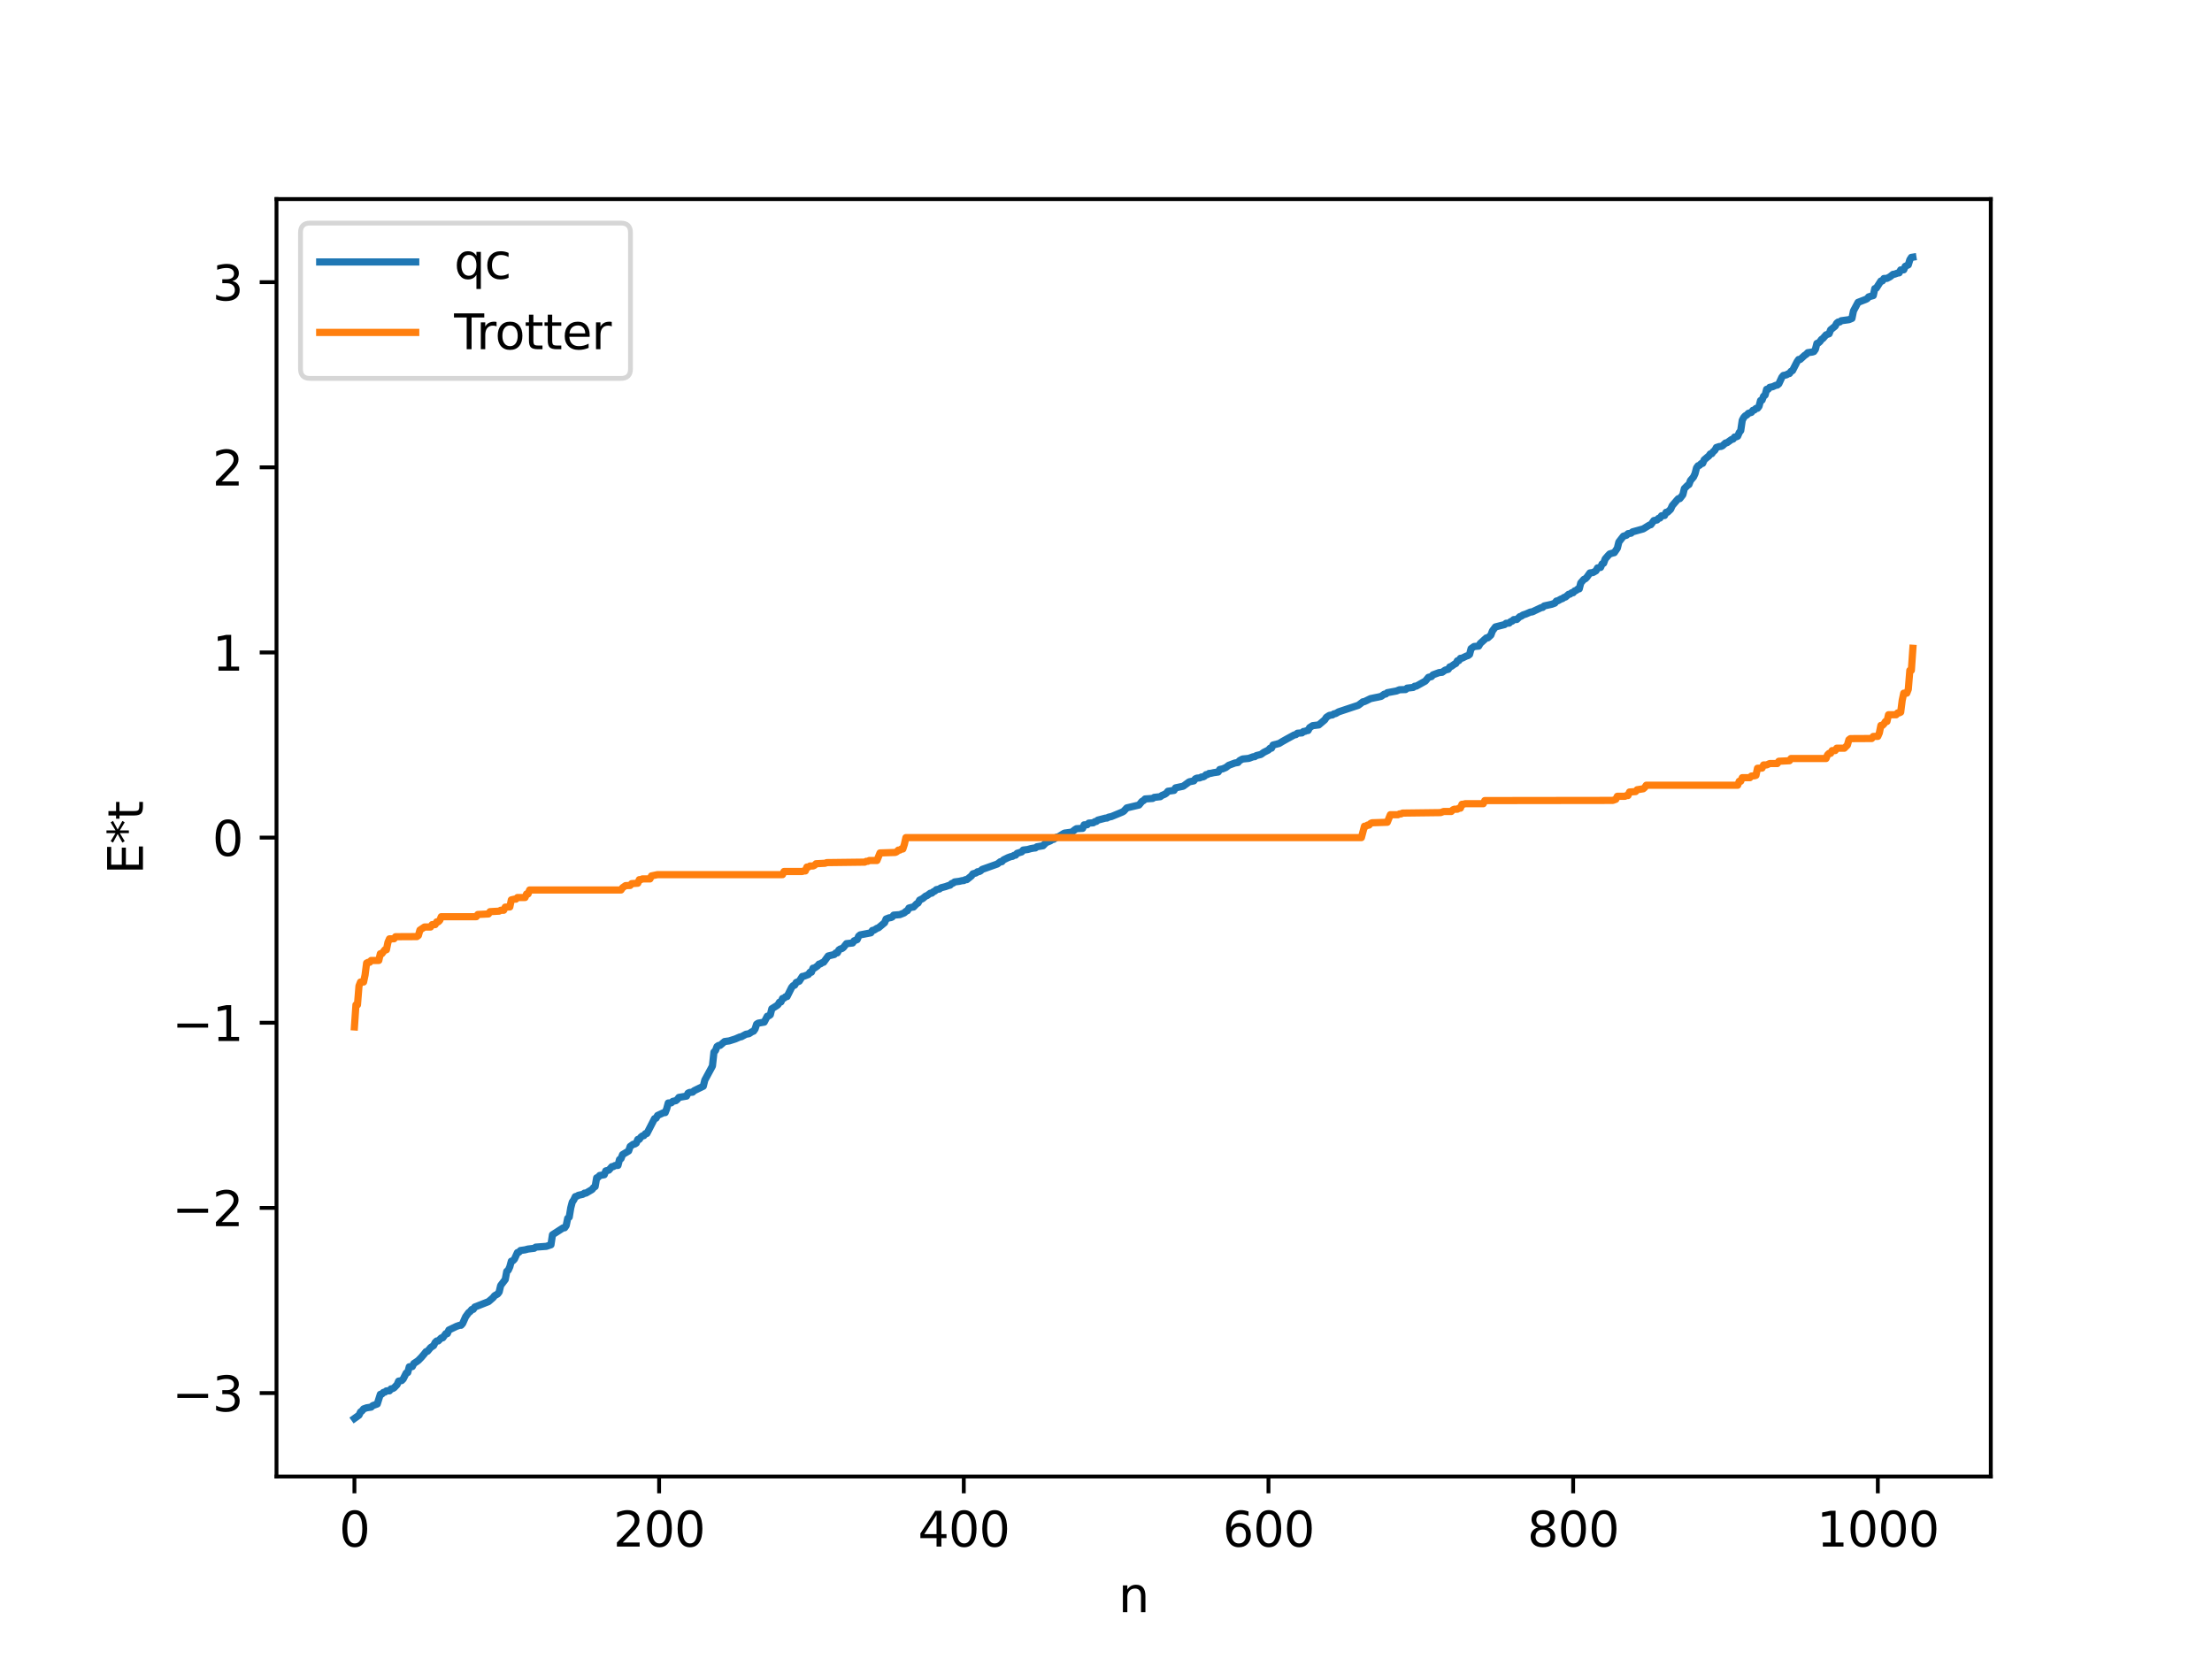 <?xml version="1.0" encoding="utf-8" standalone="no"?>
<!DOCTYPE svg PUBLIC "-//W3C//DTD SVG 1.1//EN"
  "http://www.w3.org/Graphics/SVG/1.1/DTD/svg11.dtd">
<svg xmlns:xlink="http://www.w3.org/1999/xlink" width="460.8pt" height="345.6pt" viewBox="0 0 460.8 345.6" xmlns="http://www.w3.org/2000/svg" version="1.1">
 <defs>
  <style type="text/css">*{stroke-linejoin: round; stroke-linecap: butt}</style>
 </defs>
 <g id="figure_1">
  <g id="patch_1">
   <path d="M 0 345.6 
L 460.8 345.6 
L 460.8 0 
L 0 0 
z
" style="fill: #ffffff"/>
  </g>
  <g id="axes_1">
   <g id="patch_2">
    <path d="M 57.6 307.584 
L 414.72 307.584 
L 414.72 41.472 
L 57.6 41.472 
z
" style="fill: #ffffff"/>
   </g>
   <g id="matplotlib.axis_1">
    <g id="xtick_1">
     <g id="line2d_1">
      <defs>
       <path id="m1060b98d6a" d="M 0 0 
L 0 3.5 
" style="stroke: #000000; stroke-width: 0.8"/>
      </defs>
      <g>
       <use xlink:href="#m1060b98d6a" x="73.833" y="307.584" style="stroke: #000000; stroke-width: 0.8"/>
      </g>
     </g>
     <g id="text_1">
      <!-- 0 -->
      <g transform="translate(70.651 322.182) scale(0.1 -0.1)">
       <defs>
        <path id="DejaVuSans-30" d="M 2034 4250 
Q 1547 4250 1301 3770 
Q 1056 3291 1056 2328 
Q 1056 1369 1301 889 
Q 1547 409 2034 409 
Q 2525 409 2770 889 
Q 3016 1369 3016 2328 
Q 3016 3291 2770 3770 
Q 2525 4250 2034 4250 
z
M 2034 4750 
Q 2819 4750 3233 4129 
Q 3647 3509 3647 2328 
Q 3647 1150 3233 529 
Q 2819 -91 2034 -91 
Q 1250 -91 836 529 
Q 422 1150 422 2328 
Q 422 3509 836 4129 
Q 1250 4750 2034 4750 
z
" transform="scale(0.016)"/>
       </defs>
       <use xlink:href="#DejaVuSans-30"/>
      </g>
     </g>
    </g>
    <g id="xtick_2">
     <g id="line2d_2">
      <g>
       <use xlink:href="#m1060b98d6a" x="137.304" y="307.584" style="stroke: #000000; stroke-width: 0.8"/>
      </g>
     </g>
     <g id="text_2">
      <!-- 200 -->
      <g transform="translate(127.76 322.182) scale(0.1 -0.1)">
       <defs>
        <path id="DejaVuSans-32" d="M 1228 531 
L 3431 531 
L 3431 0 
L 469 0 
L 469 531 
Q 828 903 1448 1529 
Q 2069 2156 2228 2338 
Q 2531 2678 2651 2914 
Q 2772 3150 2772 3378 
Q 2772 3750 2511 3984 
Q 2250 4219 1831 4219 
Q 1534 4219 1204 4116 
Q 875 4013 500 3803 
L 500 4441 
Q 881 4594 1212 4672 
Q 1544 4750 1819 4750 
Q 2544 4750 2975 4387 
Q 3406 4025 3406 3419 
Q 3406 3131 3298 2873 
Q 3191 2616 2906 2266 
Q 2828 2175 2409 1742 
Q 1991 1309 1228 531 
z
" transform="scale(0.016)"/>
       </defs>
       <use xlink:href="#DejaVuSans-32"/>
       <use xlink:href="#DejaVuSans-30" x="63.623"/>
       <use xlink:href="#DejaVuSans-30" x="127.246"/>
      </g>
     </g>
    </g>
    <g id="xtick_3">
     <g id="line2d_3">
      <g>
       <use xlink:href="#m1060b98d6a" x="200.775" y="307.584" style="stroke: #000000; stroke-width: 0.8"/>
      </g>
     </g>
     <g id="text_3">
      <!-- 400 -->
      <g transform="translate(191.231 322.182) scale(0.1 -0.1)">
       <defs>
        <path id="DejaVuSans-34" d="M 2419 4116 
L 825 1625 
L 2419 1625 
L 2419 4116 
z
M 2253 4666 
L 3047 4666 
L 3047 1625 
L 3713 1625 
L 3713 1100 
L 3047 1100 
L 3047 0 
L 2419 0 
L 2419 1100 
L 313 1100 
L 313 1709 
L 2253 4666 
z
" transform="scale(0.016)"/>
       </defs>
       <use xlink:href="#DejaVuSans-34"/>
       <use xlink:href="#DejaVuSans-30" x="63.623"/>
       <use xlink:href="#DejaVuSans-30" x="127.246"/>
      </g>
     </g>
    </g>
    <g id="xtick_4">
     <g id="line2d_4">
      <g>
       <use xlink:href="#m1060b98d6a" x="264.246" y="307.584" style="stroke: #000000; stroke-width: 0.8"/>
      </g>
     </g>
     <g id="text_4">
      <!-- 600 -->
      <g transform="translate(254.702 322.182) scale(0.1 -0.1)">
       <defs>
        <path id="DejaVuSans-36" d="M 2113 2584 
Q 1688 2584 1439 2293 
Q 1191 2003 1191 1497 
Q 1191 994 1439 701 
Q 1688 409 2113 409 
Q 2538 409 2786 701 
Q 3034 994 3034 1497 
Q 3034 2003 2786 2293 
Q 2538 2584 2113 2584 
z
M 3366 4563 
L 3366 3988 
Q 3128 4100 2886 4159 
Q 2644 4219 2406 4219 
Q 1781 4219 1451 3797 
Q 1122 3375 1075 2522 
Q 1259 2794 1537 2939 
Q 1816 3084 2150 3084 
Q 2853 3084 3261 2657 
Q 3669 2231 3669 1497 
Q 3669 778 3244 343 
Q 2819 -91 2113 -91 
Q 1303 -91 875 529 
Q 447 1150 447 2328 
Q 447 3434 972 4092 
Q 1497 4750 2381 4750 
Q 2619 4750 2861 4703 
Q 3103 4656 3366 4563 
z
" transform="scale(0.016)"/>
       </defs>
       <use xlink:href="#DejaVuSans-36"/>
       <use xlink:href="#DejaVuSans-30" x="63.623"/>
       <use xlink:href="#DejaVuSans-30" x="127.246"/>
      </g>
     </g>
    </g>
    <g id="xtick_5">
     <g id="line2d_5">
      <g>
       <use xlink:href="#m1060b98d6a" x="327.717" y="307.584" style="stroke: #000000; stroke-width: 0.8"/>
      </g>
     </g>
     <g id="text_5">
      <!-- 800 -->
      <g transform="translate(318.173 322.182) scale(0.1 -0.1)">
       <defs>
        <path id="DejaVuSans-38" d="M 2034 2216 
Q 1584 2216 1326 1975 
Q 1069 1734 1069 1313 
Q 1069 891 1326 650 
Q 1584 409 2034 409 
Q 2484 409 2743 651 
Q 3003 894 3003 1313 
Q 3003 1734 2745 1975 
Q 2488 2216 2034 2216 
z
M 1403 2484 
Q 997 2584 770 2862 
Q 544 3141 544 3541 
Q 544 4100 942 4425 
Q 1341 4750 2034 4750 
Q 2731 4750 3128 4425 
Q 3525 4100 3525 3541 
Q 3525 3141 3298 2862 
Q 3072 2584 2669 2484 
Q 3125 2378 3379 2068 
Q 3634 1759 3634 1313 
Q 3634 634 3220 271 
Q 2806 -91 2034 -91 
Q 1263 -91 848 271 
Q 434 634 434 1313 
Q 434 1759 690 2068 
Q 947 2378 1403 2484 
z
M 1172 3481 
Q 1172 3119 1398 2916 
Q 1625 2713 2034 2713 
Q 2441 2713 2670 2916 
Q 2900 3119 2900 3481 
Q 2900 3844 2670 4047 
Q 2441 4250 2034 4250 
Q 1625 4250 1398 4047 
Q 1172 3844 1172 3481 
z
" transform="scale(0.016)"/>
       </defs>
       <use xlink:href="#DejaVuSans-38"/>
       <use xlink:href="#DejaVuSans-30" x="63.623"/>
       <use xlink:href="#DejaVuSans-30" x="127.246"/>
      </g>
     </g>
    </g>
    <g id="xtick_6">
     <g id="line2d_6">
      <g>
       <use xlink:href="#m1060b98d6a" x="391.188" y="307.584" style="stroke: #000000; stroke-width: 0.8"/>
      </g>
     </g>
     <g id="text_6">
      <!-- 1000 -->
      <g transform="translate(378.463 322.182) scale(0.1 -0.1)">
       <defs>
        <path id="DejaVuSans-31" d="M 794 531 
L 1825 531 
L 1825 4091 
L 703 3866 
L 703 4441 
L 1819 4666 
L 2450 4666 
L 2450 531 
L 3481 531 
L 3481 0 
L 794 0 
L 794 531 
z
" transform="scale(0.016)"/>
       </defs>
       <use xlink:href="#DejaVuSans-31"/>
       <use xlink:href="#DejaVuSans-30" x="63.623"/>
       <use xlink:href="#DejaVuSans-30" x="127.246"/>
       <use xlink:href="#DejaVuSans-30" x="190.869"/>
      </g>
     </g>
    </g>
    <g id="text_7">
     <!-- n -->
     <g transform="translate(232.991 335.861) scale(0.1 -0.1)">
      <defs>
       <path id="DejaVuSans-6e" d="M 3513 2113 
L 3513 0 
L 2938 0 
L 2938 2094 
Q 2938 2591 2744 2837 
Q 2550 3084 2163 3084 
Q 1697 3084 1428 2787 
Q 1159 2491 1159 1978 
L 1159 0 
L 581 0 
L 581 3500 
L 1159 3500 
L 1159 2956 
Q 1366 3272 1645 3428 
Q 1925 3584 2291 3584 
Q 2894 3584 3203 3211 
Q 3513 2838 3513 2113 
z
" transform="scale(0.016)"/>
      </defs>
      <use xlink:href="#DejaVuSans-6e"/>
     </g>
    </g>
   </g>
   <g id="matplotlib.axis_2">
    <g id="ytick_1">
     <g id="line2d_7">
      <defs>
       <path id="mcd99a61189" d="M 0 0 
L -3.5 0 
" style="stroke: #000000; stroke-width: 0.8"/>
      </defs>
      <g>
       <use xlink:href="#mcd99a61189" x="57.6" y="290.202" style="stroke: #000000; stroke-width: 0.8"/>
      </g>
     </g>
     <g id="text_8">
      <!-- −3 -->
      <g transform="translate(35.858 294.001) scale(0.1 -0.1)">
       <defs>
        <path id="DejaVuSans-2212" d="M 678 2272 
L 4684 2272 
L 4684 1741 
L 678 1741 
L 678 2272 
z
" transform="scale(0.016)"/>
        <path id="DejaVuSans-33" d="M 2597 2516 
Q 3050 2419 3304 2112 
Q 3559 1806 3559 1356 
Q 3559 666 3084 287 
Q 2609 -91 1734 -91 
Q 1441 -91 1130 -33 
Q 819 25 488 141 
L 488 750 
Q 750 597 1062 519 
Q 1375 441 1716 441 
Q 2309 441 2620 675 
Q 2931 909 2931 1356 
Q 2931 1769 2642 2001 
Q 2353 2234 1838 2234 
L 1294 2234 
L 1294 2753 
L 1863 2753 
Q 2328 2753 2575 2939 
Q 2822 3125 2822 3475 
Q 2822 3834 2567 4026 
Q 2313 4219 1838 4219 
Q 1578 4219 1281 4162 
Q 984 4106 628 3988 
L 628 4550 
Q 988 4650 1302 4700 
Q 1616 4750 1894 4750 
Q 2613 4750 3031 4423 
Q 3450 4097 3450 3541 
Q 3450 3153 3228 2886 
Q 3006 2619 2597 2516 
z
" transform="scale(0.016)"/>
       </defs>
       <use xlink:href="#DejaVuSans-2212"/>
       <use xlink:href="#DejaVuSans-33" x="83.789"/>
      </g>
     </g>
    </g>
    <g id="ytick_2">
     <g id="line2d_8">
      <g>
       <use xlink:href="#mcd99a61189" x="57.6" y="251.631" style="stroke: #000000; stroke-width: 0.8"/>
      </g>
     </g>
     <g id="text_9">
      <!-- −2 -->
      <g transform="translate(35.858 255.43) scale(0.1 -0.1)">
       <use xlink:href="#DejaVuSans-2212"/>
       <use xlink:href="#DejaVuSans-32" x="83.789"/>
      </g>
     </g>
    </g>
    <g id="ytick_3">
     <g id="line2d_9">
      <g>
       <use xlink:href="#mcd99a61189" x="57.6" y="213.06" style="stroke: #000000; stroke-width: 0.8"/>
      </g>
     </g>
     <g id="text_10">
      <!-- −1 -->
      <g transform="translate(35.858 216.859) scale(0.1 -0.1)">
       <use xlink:href="#DejaVuSans-2212"/>
       <use xlink:href="#DejaVuSans-31" x="83.789"/>
      </g>
     </g>
    </g>
    <g id="ytick_4">
     <g id="line2d_10">
      <g>
       <use xlink:href="#mcd99a61189" x="57.6" y="174.489" style="stroke: #000000; stroke-width: 0.8"/>
      </g>
     </g>
     <g id="text_11">
      <!-- 0 -->
      <g transform="translate(44.237 178.288) scale(0.1 -0.1)">
       <use xlink:href="#DejaVuSans-30"/>
      </g>
     </g>
    </g>
    <g id="ytick_5">
     <g id="line2d_11">
      <g>
       <use xlink:href="#mcd99a61189" x="57.6" y="135.918" style="stroke: #000000; stroke-width: 0.8"/>
      </g>
     </g>
     <g id="text_12">
      <!-- 1 -->
      <g transform="translate(44.237 139.717) scale(0.1 -0.1)">
       <use xlink:href="#DejaVuSans-31"/>
      </g>
     </g>
    </g>
    <g id="ytick_6">
     <g id="line2d_12">
      <g>
       <use xlink:href="#mcd99a61189" x="57.6" y="97.347" style="stroke: #000000; stroke-width: 0.8"/>
      </g>
     </g>
     <g id="text_13">
      <!-- 2 -->
      <g transform="translate(44.237 101.146) scale(0.1 -0.1)">
       <use xlink:href="#DejaVuSans-32"/>
      </g>
     </g>
    </g>
    <g id="ytick_7">
     <g id="line2d_13">
      <g>
       <use xlink:href="#mcd99a61189" x="57.6" y="58.776" style="stroke: #000000; stroke-width: 0.8"/>
      </g>
     </g>
     <g id="text_14">
      <!-- 3 -->
      <g transform="translate(44.237 62.575) scale(0.1 -0.1)">
       <use xlink:href="#DejaVuSans-33"/>
      </g>
     </g>
    </g>
    <g id="text_15">
     <!-- E*t -->
     <g transform="translate(29.778 182.148) rotate(-90) scale(0.1 -0.1)">
      <defs>
       <path id="DejaVuSans-45" d="M 628 4666 
L 3578 4666 
L 3578 4134 
L 1259 4134 
L 1259 2753 
L 3481 2753 
L 3481 2222 
L 1259 2222 
L 1259 531 
L 3634 531 
L 3634 0 
L 628 0 
L 628 4666 
z
" transform="scale(0.016)"/>
       <path id="DejaVuSans-2a" d="M 3009 3897 
L 1888 3291 
L 3009 2681 
L 2828 2375 
L 1778 3009 
L 1778 1831 
L 1422 1831 
L 1422 3009 
L 372 2375 
L 191 2681 
L 1313 3291 
L 191 3897 
L 372 4206 
L 1422 3572 
L 1422 4750 
L 1778 4750 
L 1778 3572 
L 2828 4206 
L 3009 3897 
z
" transform="scale(0.016)"/>
       <path id="DejaVuSans-74" d="M 1172 4494 
L 1172 3500 
L 2356 3500 
L 2356 3053 
L 1172 3053 
L 1172 1153 
Q 1172 725 1289 603 
Q 1406 481 1766 481 
L 2356 481 
L 2356 0 
L 1766 0 
Q 1100 0 847 248 
Q 594 497 594 1153 
L 594 3053 
L 172 3053 
L 172 3500 
L 594 3500 
L 594 4494 
L 1172 4494 
z
" transform="scale(0.016)"/>
      </defs>
      <use xlink:href="#DejaVuSans-45"/>
      <use xlink:href="#DejaVuSans-2a" x="63.184"/>
      <use xlink:href="#DejaVuSans-74" x="113.184"/>
     </g>
    </g>
   </g>
   <g id="line2d_14">
    <path d="M 73.833 295.488 
L 74.785 294.806 
L 75.102 294.143 
L 75.42 293.913 
L 75.737 293.504 
L 76.372 293.275 
L 77.324 293.125 
L 77.641 292.817 
L 78.593 292.474 
L 79.228 290.463 
L 79.545 290.41 
L 79.862 290.066 
L 80.18 290.008 
L 80.497 289.747 
L 81.132 289.734 
L 81.449 289.329 
L 81.767 289.279 
L 82.084 289.112 
L 82.719 288.448 
L 83.036 287.718 
L 83.671 287.599 
L 83.988 287.28 
L 84.623 286.027 
L 84.94 285.926 
L 85.258 284.727 
L 85.892 284.681 
L 86.21 284.044 
L 86.844 283.632 
L 87.162 283.392 
L 87.796 282.741 
L 88.431 281.985 
L 88.748 281.575 
L 89.066 281.488 
L 89.7 280.728 
L 90.335 280.304 
L 90.653 279.657 
L 90.97 279.352 
L 91.287 279.352 
L 91.922 278.72 
L 92.239 278.688 
L 92.874 277.822 
L 93.191 277.814 
L 93.509 277.066 
L 95.096 276.305 
L 95.73 276.082 
L 96.048 276.075 
L 96.365 275.725 
L 97 274.301 
L 97.634 273.435 
L 97.952 273.207 
L 98.269 272.798 
L 98.586 272.767 
L 98.904 272.277 
L 101.76 271.157 
L 102.712 270.332 
L 103.029 269.923 
L 103.664 269.559 
L 103.981 269.15 
L 104.299 267.795 
L 105.251 266.547 
L 105.568 264.849 
L 105.886 264.596 
L 106.203 263.897 
L 106.52 262.726 
L 106.838 262.64 
L 107.155 262.317 
L 107.79 260.931 
L 108.107 260.85 
L 108.424 260.502 
L 109.377 260.363 
L 110.011 260.196 
L 111.281 260.044 
L 111.598 259.799 
L 113.82 259.633 
L 114.772 259.313 
L 115.089 257.224 
L 117.31 255.79 
L 117.628 255.769 
L 117.945 255.322 
L 118.262 253.794 
L 118.58 253.551 
L 118.897 251.62 
L 119.215 250.41 
L 119.532 249.954 
L 119.849 249.275 
L 120.167 249.201 
L 120.484 249.002 
L 121.436 248.792 
L 121.753 248.546 
L 122.071 248.544 
L 123.34 247.794 
L 123.658 247.385 
L 123.975 247.185 
L 124.292 245.369 
L 124.61 245.241 
L 124.927 244.874 
L 125.879 244.718 
L 126.196 243.913 
L 126.831 243.76 
L 127.466 243.037 
L 127.783 243.016 
L 128.1 242.798 
L 128.735 242.773 
L 129.053 241.561 
L 129.37 241.361 
L 129.687 240.53 
L 130.957 239.768 
L 131.274 238.826 
L 131.909 238.372 
L 132.226 238.328 
L 132.543 238.128 
L 132.861 237.367 
L 133.178 237.349 
L 133.496 236.893 
L 133.813 236.637 
L 134.13 236.577 
L 134.448 236.165 
L 134.765 236.121 
L 136.352 233.033 
L 136.669 232.944 
L 136.986 232.374 
L 138.256 231.786 
L 138.573 231.778 
L 138.891 230.958 
L 139.208 229.775 
L 139.843 229.739 
L 140.16 229.431 
L 140.795 229.287 
L 141.112 229.024 
L 141.429 228.608 
L 143.016 228.338 
L 143.334 227.727 
L 143.651 227.574 
L 144.286 227.519 
L 144.603 227.212 
L 146.507 226.283 
L 146.824 225.01 
L 148.411 222.073 
L 148.729 219.167 
L 149.046 218.856 
L 149.363 218.017 
L 149.681 217.798 
L 149.998 217.777 
L 150.95 216.97 
L 151.902 216.841 
L 153.172 216.435 
L 154.124 216.023 
L 154.441 215.97 
L 155.393 215.452 
L 156.028 215.343 
L 156.662 214.928 
L 156.98 214.811 
L 157.297 214.356 
L 157.615 213.361 
L 157.932 213.144 
L 159.201 212.927 
L 159.836 211.697 
L 160.153 211.63 
L 160.471 211.392 
L 160.788 210.138 
L 161.74 209.544 
L 162.058 209.314 
L 162.375 208.774 
L 162.692 208.719 
L 163.01 208.004 
L 163.327 207.938 
L 163.644 207.637 
L 163.962 207.602 
L 164.914 205.698 
L 165.231 205.336 
L 165.548 205.226 
L 165.866 204.665 
L 166.5 204.403 
L 167.135 203.413 
L 167.453 203.369 
L 168.087 203.129 
L 168.405 203.004 
L 168.722 202.54 
L 169.039 202.524 
L 169.357 201.693 
L 169.674 201.658 
L 170.309 201.213 
L 170.626 200.833 
L 170.943 200.785 
L 171.261 200.54 
L 171.578 200.454 
L 172.53 199.15 
L 173.8 198.841 
L 174.117 198.507 
L 174.434 198.499 
L 174.752 197.892 
L 175.069 197.681 
L 175.386 197.612 
L 175.704 197.372 
L 176.339 196.576 
L 177.608 196.444 
L 177.925 195.992 
L 178.56 195.743 
L 178.877 195.012 
L 179.195 194.754 
L 181.416 194.323 
L 181.734 193.83 
L 182.051 193.785 
L 182.686 193.385 
L 183.003 193.278 
L 184.272 192.218 
L 184.59 191.443 
L 185.224 191.196 
L 185.542 191.169 
L 185.859 191.029 
L 186.177 190.637 
L 187.446 190.537 
L 188.398 190.157 
L 188.715 189.837 
L 189.033 189.72 
L 189.35 189.163 
L 189.985 188.992 
L 190.302 188.95 
L 190.937 188.294 
L 191.254 188.114 
L 191.572 187.507 
L 192.206 187.192 
L 192.841 186.665 
L 193.158 186.55 
L 193.793 186.073 
L 194.11 186.059 
L 194.428 185.768 
L 194.745 185.633 
L 195.062 185.325 
L 195.697 185.197 
L 196.015 184.944 
L 196.967 184.698 
L 197.601 184.47 
L 197.919 184.396 
L 198.236 184.07 
L 198.553 183.965 
L 198.871 183.72 
L 199.823 183.598 
L 200.458 183.45 
L 200.775 183.439 
L 201.092 183.254 
L 201.41 183.239 
L 202.362 182.477 
L 202.679 182.031 
L 203.314 181.853 
L 203.631 181.601 
L 203.948 181.583 
L 204.266 181.424 
L 204.583 181.121 
L 207.757 179.991 
L 208.391 179.51 
L 208.709 179.506 
L 209.026 179.136 
L 209.978 178.668 
L 210.613 178.438 
L 210.93 178.391 
L 211.248 178.172 
L 211.565 178.146 
L 211.882 177.762 
L 212.834 177.468 
L 213.152 177.085 
L 214.104 176.965 
L 214.739 176.782 
L 215.373 176.669 
L 215.691 176.644 
L 216.008 176.398 
L 217.277 176.184 
L 217.912 175.537 
L 218.864 175.144 
L 219.181 174.861 
L 219.499 174.85 
L 220.134 174.391 
L 220.451 174.34 
L 221.72 173.555 
L 222.99 173.384 
L 223.307 173.334 
L 223.942 172.821 
L 224.259 172.631 
L 225.529 172.563 
L 225.846 171.83 
L 226.481 171.811 
L 226.798 171.472 
L 227.75 171.402 
L 228.067 171.169 
L 228.385 171.121 
L 228.702 170.844 
L 230.289 170.429 
L 230.606 170.416 
L 230.924 170.236 
L 231.558 170.092 
L 233.78 169.172 
L 234.097 168.989 
L 234.732 168.301 
L 237.271 167.7 
L 237.905 166.936 
L 238.223 166.774 
L 238.54 166.438 
L 240.127 166.327 
L 240.444 166.107 
L 241.714 165.965 
L 242.031 165.715 
L 242.666 165.444 
L 242.983 165.226 
L 243.3 164.836 
L 244.57 164.654 
L 244.887 164.123 
L 246.474 163.788 
L 247.743 162.867 
L 248.696 162.673 
L 249.013 162.243 
L 249.33 162.101 
L 249.965 162.045 
L 250.282 161.86 
L 250.6 161.855 
L 250.917 161.701 
L 251.234 161.374 
L 251.552 161.347 
L 251.869 161.116 
L 252.186 161.111 
L 252.821 160.962 
L 253.773 160.824 
L 254.091 160.298 
L 254.725 160.159 
L 255.36 159.889 
L 255.995 159.411 
L 257.264 158.946 
L 257.899 158.842 
L 258.216 158.455 
L 258.851 158.114 
L 260.12 157.989 
L 261.072 157.643 
L 261.39 157.626 
L 261.707 157.403 
L 262.659 157.171 
L 263.294 156.717 
L 264.246 156.241 
L 264.563 155.879 
L 264.881 155.858 
L 265.198 155.206 
L 266.467 154.876 
L 267.102 154.492 
L 268.054 153.953 
L 269.641 153.088 
L 269.958 153.037 
L 270.276 152.745 
L 271.228 152.673 
L 271.545 152.376 
L 271.862 152.366 
L 272.18 152.203 
L 272.497 152.178 
L 272.815 151.58 
L 273.449 151.168 
L 274.719 151.015 
L 275.988 149.936 
L 276.305 149.433 
L 276.94 149.024 
L 277.575 148.928 
L 277.892 148.703 
L 278.21 148.663 
L 278.844 148.294 
L 282.97 146.917 
L 283.922 146.199 
L 284.239 146.153 
L 285.509 145.536 
L 286.461 145.336 
L 287.096 145.211 
L 287.73 145.065 
L 288.365 144.606 
L 288.682 144.578 
L 289 144.301 
L 290.904 143.945 
L 291.539 143.686 
L 292.808 143.645 
L 293.125 143.35 
L 294.395 143.205 
L 294.712 142.947 
L 295.029 142.936 
L 296.934 141.88 
L 297.568 141.102 
L 298.203 140.947 
L 298.52 140.581 
L 299.79 140.11 
L 300.424 140.048 
L 301.059 139.593 
L 301.694 139.433 
L 302.011 138.927 
L 302.329 138.828 
L 302.963 138.373 
L 303.281 138.214 
L 303.598 137.656 
L 303.915 137.614 
L 304.233 137.142 
L 304.55 137.121 
L 305.502 136.656 
L 305.82 136.57 
L 306.137 136.326 
L 306.454 135.126 
L 307.089 134.675 
L 308.041 134.596 
L 308.358 134.041 
L 309.628 132.892 
L 309.945 132.876 
L 310.58 132.293 
L 310.897 131.436 
L 311.532 130.597 
L 313.436 130.111 
L 313.753 129.838 
L 314.388 129.804 
L 314.705 129.481 
L 315.023 129.39 
L 315.34 129.074 
L 315.975 129.049 
L 316.61 128.445 
L 316.927 128.364 
L 317.244 128.119 
L 317.879 127.909 
L 318.831 127.494 
L 319.148 127.481 
L 321.053 126.585 
L 321.37 126.534 
L 321.687 126.225 
L 323.274 125.875 
L 323.909 125.638 
L 324.226 125.208 
L 324.543 125.152 
L 325.178 124.792 
L 325.496 124.702 
L 325.813 124.448 
L 326.13 124.37 
L 326.765 123.813 
L 327.082 123.758 
L 327.4 123.49 
L 327.717 123.472 
L 328.034 123.094 
L 328.352 122.997 
L 328.669 122.713 
L 328.986 122.674 
L 329.304 121.434 
L 329.939 120.704 
L 330.256 120.572 
L 330.573 120.246 
L 331.208 119.354 
L 331.843 119.274 
L 332.477 118.908 
L 332.795 118.305 
L 333.429 118.203 
L 333.747 117.474 
L 334.064 117.332 
L 334.381 116.45 
L 335.016 115.72 
L 335.334 115.395 
L 335.968 115.205 
L 336.286 115.133 
L 336.92 114.206 
L 337.238 112.909 
L 337.872 112.093 
L 338.19 111.692 
L 338.824 111.502 
L 339.142 111.173 
L 339.777 111.079 
L 340.094 110.794 
L 342.315 110.177 
L 343.585 109.394 
L 343.902 109.305 
L 344.537 108.439 
L 345.172 108.327 
L 345.489 107.984 
L 345.806 107.918 
L 346.124 107.446 
L 346.758 107.388 
L 347.076 106.717 
L 347.393 106.696 
L 348.028 106.089 
L 348.345 105.358 
L 349.297 104.242 
L 349.615 103.892 
L 349.932 103.875 
L 350.567 103.067 
L 350.884 101.776 
L 351.519 101.14 
L 351.836 100.935 
L 352.153 100.107 
L 352.788 99.364 
L 353.105 98.673 
L 353.423 97.454 
L 353.74 97.026 
L 354.058 96.925 
L 354.375 96.575 
L 354.692 96.529 
L 355.01 95.8 
L 355.644 95.255 
L 355.962 95.011 
L 356.279 94.56 
L 356.596 94.514 
L 356.914 94.059 
L 357.231 93.816 
L 357.548 93.222 
L 358.183 93.017 
L 358.5 93.006 
L 358.818 92.872 
L 359.453 92.287 
L 359.77 92.228 
L 360.722 91.547 
L 361.039 91.467 
L 361.357 91.033 
L 361.674 91.012 
L 361.991 90.868 
L 362.309 90.114 
L 362.626 89.702 
L 362.943 87.547 
L 363.261 86.96 
L 363.578 86.611 
L 363.896 86.454 
L 364.213 86.104 
L 364.848 85.907 
L 365.165 85.48 
L 365.482 85.405 
L 365.8 85.08 
L 366.117 85.055 
L 366.434 84.652 
L 366.752 83.441 
L 367.069 83.352 
L 367.386 82.537 
L 367.704 82.303 
L 368.021 81.098 
L 368.339 81.093 
L 368.656 80.688 
L 369.291 80.557 
L 369.925 80.265 
L 370.243 80.222 
L 370.56 79.959 
L 371.195 78.583 
L 371.512 78.211 
L 372.147 78.091 
L 372.464 77.882 
L 372.781 77.81 
L 373.099 77.355 
L 373.416 77.204 
L 374.368 75.344 
L 374.686 74.889 
L 375.003 74.881 
L 375.955 74.014 
L 376.272 73.817 
L 376.59 73.467 
L 377.542 73.336 
L 377.859 73.233 
L 378.177 72.781 
L 378.494 71.547 
L 378.811 71.437 
L 379.129 71.156 
L 379.446 70.708 
L 379.763 70.492 
L 380.398 69.758 
L 381.033 69.53 
L 381.35 68.709 
L 382.302 67.938 
L 382.62 67.324 
L 382.937 67.082 
L 383.254 67.07 
L 383.572 66.814 
L 385.158 66.594 
L 385.793 66.335 
L 386.11 64.775 
L 387.062 62.99 
L 388.649 62.377 
L 388.967 62.217 
L 389.284 61.84 
L 390.236 61.572 
L 390.553 60.121 
L 390.871 60.022 
L 391.823 58.539 
L 392.14 58.518 
L 392.458 58.014 
L 393.092 57.991 
L 393.727 57.654 
L 394.362 57.15 
L 394.679 57.115 
L 395.314 56.88 
L 395.631 56.841 
L 395.948 56.226 
L 396.583 56.205 
L 396.9 55.475 
L 397.535 55.176 
L 397.853 54.117 
L 398.17 53.618 
L 398.487 53.568 
L 398.487 53.568 
" clip-path="url(#p9ec4c5e15e)" style="fill: none; stroke: #1f77b4; stroke-width: 1.5; stroke-linecap: square"/>
   </g>
   <g id="line2d_15">
    <path d="M 73.833 213.927 
L 74.15 209.325 
L 74.467 209.325 
L 74.785 205.391 
L 75.102 204.574 
L 75.737 204.574 
L 76.054 203.102 
L 76.372 200.617 
L 76.689 200.465 
L 77.006 200.465 
L 77.324 200.081 
L 78.91 200.081 
L 79.228 198.679 
L 79.545 198.679 
L 80.18 197.858 
L 80.497 197.858 
L 80.815 196.308 
L 81.132 195.578 
L 82.084 195.566 
L 82.401 195.134 
L 86.844 195.109 
L 87.162 194.873 
L 87.479 193.75 
L 88.431 193.112 
L 89.7 193.112 
L 90.018 192.616 
L 90.653 192.616 
L 90.97 192.039 
L 91.287 192.039 
L 91.605 191.738 
L 91.922 190.965 
L 99.221 190.965 
L 99.539 190.504 
L 101.76 190.395 
L 102.077 189.917 
L 103.981 189.809 
L 104.299 189.623 
L 104.934 189.623 
L 105.251 188.968 
L 106.203 188.935 
L 106.52 187.457 
L 107.155 187.311 
L 107.472 187.311 
L 107.79 186.971 
L 109.377 186.971 
L 109.694 186.224 
L 110.011 186.224 
L 110.329 185.398 
L 129.37 185.398 
L 129.687 184.929 
L 130.322 184.488 
L 131.274 184.46 
L 131.591 184.077 
L 132.861 183.989 
L 133.178 183.25 
L 133.496 183.25 
L 133.813 183.096 
L 135.4 183.096 
L 135.717 182.466 
L 136.986 182.203 
L 163.01 182.203 
L 163.327 181.549 
L 167.135 181.549 
L 167.453 181.43 
L 167.77 181.43 
L 168.087 180.621 
L 168.405 180.621 
L 168.722 180.405 
L 169.357 180.405 
L 169.674 180.266 
L 169.991 179.932 
L 171.896 179.831 
L 172.213 179.697 
L 180.147 179.597 
L 180.464 179.425 
L 180.781 179.425 
L 181.099 179.256 
L 182.686 179.256 
L 183.32 177.684 
L 186.494 177.579 
L 186.811 177.441 
L 187.129 177.095 
L 187.446 177.095 
L 187.763 176.861 
L 188.081 176.861 
L 188.398 175.883 
L 188.715 174.489 
L 283.605 174.489 
L 284.239 172.117 
L 284.557 172.117 
L 284.874 171.883 
L 285.191 171.883 
L 285.509 171.537 
L 285.826 171.399 
L 289 171.293 
L 289.634 169.721 
L 291.221 169.721 
L 291.539 169.553 
L 291.856 169.553 
L 292.173 169.381 
L 300.107 169.281 
L 300.742 169.046 
L 302.329 169.046 
L 302.646 168.712 
L 302.963 168.573 
L 303.598 168.573 
L 303.915 168.357 
L 304.233 168.357 
L 304.55 167.548 
L 304.867 167.548 
L 305.185 167.428 
L 308.993 167.428 
L 309.31 166.775 
L 335.968 166.739 
L 336.603 166.512 
L 336.92 165.882 
L 338.507 165.882 
L 338.824 165.727 
L 339.142 165.727 
L 339.459 164.989 
L 340.729 164.901 
L 341.046 164.517 
L 342.315 164.319 
L 342.633 164.048 
L 342.95 163.579 
L 361.991 163.579 
L 362.309 162.754 
L 362.626 162.754 
L 362.943 162.007 
L 364.53 162.007 
L 364.848 161.667 
L 365.482 161.608 
L 365.8 161.52 
L 366.117 160.042 
L 367.069 160.009 
L 367.386 159.354 
L 368.021 159.354 
L 368.656 159.06 
L 370.243 159.06 
L 370.56 158.583 
L 372.781 158.474 
L 373.099 158.013 
L 380.398 158.013 
L 380.715 157.24 
L 381.033 156.939 
L 381.35 156.939 
L 381.667 156.362 
L 382.302 156.362 
L 382.62 155.865 
L 384.206 155.865 
L 384.841 155.228 
L 385.158 154.105 
L 385.476 153.868 
L 389.919 153.844 
L 390.236 153.412 
L 391.188 153.399 
L 391.505 152.67 
L 391.823 151.12 
L 392.14 151.12 
L 392.458 150.806 
L 392.775 150.299 
L 393.092 150.299 
L 393.41 148.897 
L 394.996 148.897 
L 395.314 148.512 
L 395.631 148.512 
L 395.948 148.36 
L 396.266 145.875 
L 396.583 144.403 
L 397.218 144.403 
L 397.535 143.586 
L 397.853 139.653 
L 398.17 139.653 
L 398.487 135.051 
L 398.487 135.051 
" clip-path="url(#p9ec4c5e15e)" style="fill: none; stroke: #ff7f0e; stroke-width: 1.5; stroke-linecap: square"/>
   </g>
   <g id="patch_3">
    <path d="M 57.6 307.584 
L 57.6 41.472 
" style="fill: none; stroke: #000000; stroke-width: 0.8; stroke-linejoin: miter; stroke-linecap: square"/>
   </g>
   <g id="patch_4">
    <path d="M 414.72 307.584 
L 414.72 41.472 
" style="fill: none; stroke: #000000; stroke-width: 0.8; stroke-linejoin: miter; stroke-linecap: square"/>
   </g>
   <g id="patch_5">
    <path d="M 57.6 307.584 
L 414.72 307.584 
" style="fill: none; stroke: #000000; stroke-width: 0.8; stroke-linejoin: miter; stroke-linecap: square"/>
   </g>
   <g id="patch_6">
    <path d="M 57.6 41.472 
L 414.72 41.472 
" style="fill: none; stroke: #000000; stroke-width: 0.8; stroke-linejoin: miter; stroke-linecap: square"/>
   </g>
   <g id="legend_1">
    <g id="patch_7">
     <path d="M 64.6 78.828 
L 129.342 78.828 
Q 131.342 78.828 131.342 76.828 
L 131.342 48.472 
Q 131.342 46.472 129.342 46.472 
L 64.6 46.472 
Q 62.6 46.472 62.6 48.472 
L 62.6 76.828 
Q 62.6 78.828 64.6 78.828 
z
" style="fill: #ffffff; opacity: 0.8; stroke: #cccccc; stroke-linejoin: miter"/>
    </g>
    <g id="line2d_16">
     <path d="M 66.6 54.57 
L 76.6 54.57 
L 86.6 54.57 
" style="fill: none; stroke: #1f77b4; stroke-width: 1.5; stroke-linecap: square"/>
    </g>
    <g id="text_16">
     <!-- qc -->
     <g transform="translate(94.6 58.07) scale(0.1 -0.1)">
      <defs>
       <path id="DejaVuSans-71" d="M 947 1747 
Q 947 1113 1208 752 
Q 1469 391 1925 391 
Q 2381 391 2643 752 
Q 2906 1113 2906 1747 
Q 2906 2381 2643 2742 
Q 2381 3103 1925 3103 
Q 1469 3103 1208 2742 
Q 947 2381 947 1747 
z
M 2906 525 
Q 2725 213 2448 61 
Q 2172 -91 1784 -91 
Q 1150 -91 751 415 
Q 353 922 353 1747 
Q 353 2572 751 3078 
Q 1150 3584 1784 3584 
Q 2172 3584 2448 3432 
Q 2725 3281 2906 2969 
L 2906 3500 
L 3481 3500 
L 3481 -1331 
L 2906 -1331 
L 2906 525 
z
" transform="scale(0.016)"/>
       <path id="DejaVuSans-63" d="M 3122 3366 
L 3122 2828 
Q 2878 2963 2633 3030 
Q 2388 3097 2138 3097 
Q 1578 3097 1268 2742 
Q 959 2388 959 1747 
Q 959 1106 1268 751 
Q 1578 397 2138 397 
Q 2388 397 2633 464 
Q 2878 531 3122 666 
L 3122 134 
Q 2881 22 2623 -34 
Q 2366 -91 2075 -91 
Q 1284 -91 818 406 
Q 353 903 353 1747 
Q 353 2603 823 3093 
Q 1294 3584 2113 3584 
Q 2378 3584 2631 3529 
Q 2884 3475 3122 3366 
z
" transform="scale(0.016)"/>
      </defs>
      <use xlink:href="#DejaVuSans-71"/>
      <use xlink:href="#DejaVuSans-63" x="63.477"/>
     </g>
    </g>
    <g id="line2d_17">
     <path d="M 66.6 69.249 
L 76.6 69.249 
L 86.6 69.249 
" style="fill: none; stroke: #ff7f0e; stroke-width: 1.5; stroke-linecap: square"/>
    </g>
    <g id="text_17">
     <!-- Trotter -->
     <g transform="translate(94.6 72.749) scale(0.1 -0.1)">
      <defs>
       <path id="DejaVuSans-54" d="M -19 4666 
L 3928 4666 
L 3928 4134 
L 2272 4134 
L 2272 0 
L 1638 0 
L 1638 4134 
L -19 4134 
L -19 4666 
z
" transform="scale(0.016)"/>
       <path id="DejaVuSans-72" d="M 2631 2963 
Q 2534 3019 2420 3045 
Q 2306 3072 2169 3072 
Q 1681 3072 1420 2755 
Q 1159 2438 1159 1844 
L 1159 0 
L 581 0 
L 581 3500 
L 1159 3500 
L 1159 2956 
Q 1341 3275 1631 3429 
Q 1922 3584 2338 3584 
Q 2397 3584 2469 3576 
Q 2541 3569 2628 3553 
L 2631 2963 
z
" transform="scale(0.016)"/>
       <path id="DejaVuSans-6f" d="M 1959 3097 
Q 1497 3097 1228 2736 
Q 959 2375 959 1747 
Q 959 1119 1226 758 
Q 1494 397 1959 397 
Q 2419 397 2687 759 
Q 2956 1122 2956 1747 
Q 2956 2369 2687 2733 
Q 2419 3097 1959 3097 
z
M 1959 3584 
Q 2709 3584 3137 3096 
Q 3566 2609 3566 1747 
Q 3566 888 3137 398 
Q 2709 -91 1959 -91 
Q 1206 -91 779 398 
Q 353 888 353 1747 
Q 353 2609 779 3096 
Q 1206 3584 1959 3584 
z
" transform="scale(0.016)"/>
       <path id="DejaVuSans-65" d="M 3597 1894 
L 3597 1613 
L 953 1613 
Q 991 1019 1311 708 
Q 1631 397 2203 397 
Q 2534 397 2845 478 
Q 3156 559 3463 722 
L 3463 178 
Q 3153 47 2828 -22 
Q 2503 -91 2169 -91 
Q 1331 -91 842 396 
Q 353 884 353 1716 
Q 353 2575 817 3079 
Q 1281 3584 2069 3584 
Q 2775 3584 3186 3129 
Q 3597 2675 3597 1894 
z
M 3022 2063 
Q 3016 2534 2758 2815 
Q 2500 3097 2075 3097 
Q 1594 3097 1305 2825 
Q 1016 2553 972 2059 
L 3022 2063 
z
" transform="scale(0.016)"/>
      </defs>
      <use xlink:href="#DejaVuSans-54"/>
      <use xlink:href="#DejaVuSans-72" x="46.334"/>
      <use xlink:href="#DejaVuSans-6f" x="85.197"/>
      <use xlink:href="#DejaVuSans-74" x="146.379"/>
      <use xlink:href="#DejaVuSans-74" x="185.588"/>
      <use xlink:href="#DejaVuSans-65" x="224.797"/>
      <use xlink:href="#DejaVuSans-72" x="286.32"/>
     </g>
    </g>
   </g>
  </g>
 </g>
 <defs>
  <clipPath id="p9ec4c5e15e">
   <rect x="57.6" y="41.472" width="357.12" height="266.112"/>
  </clipPath>
 </defs>
</svg>
